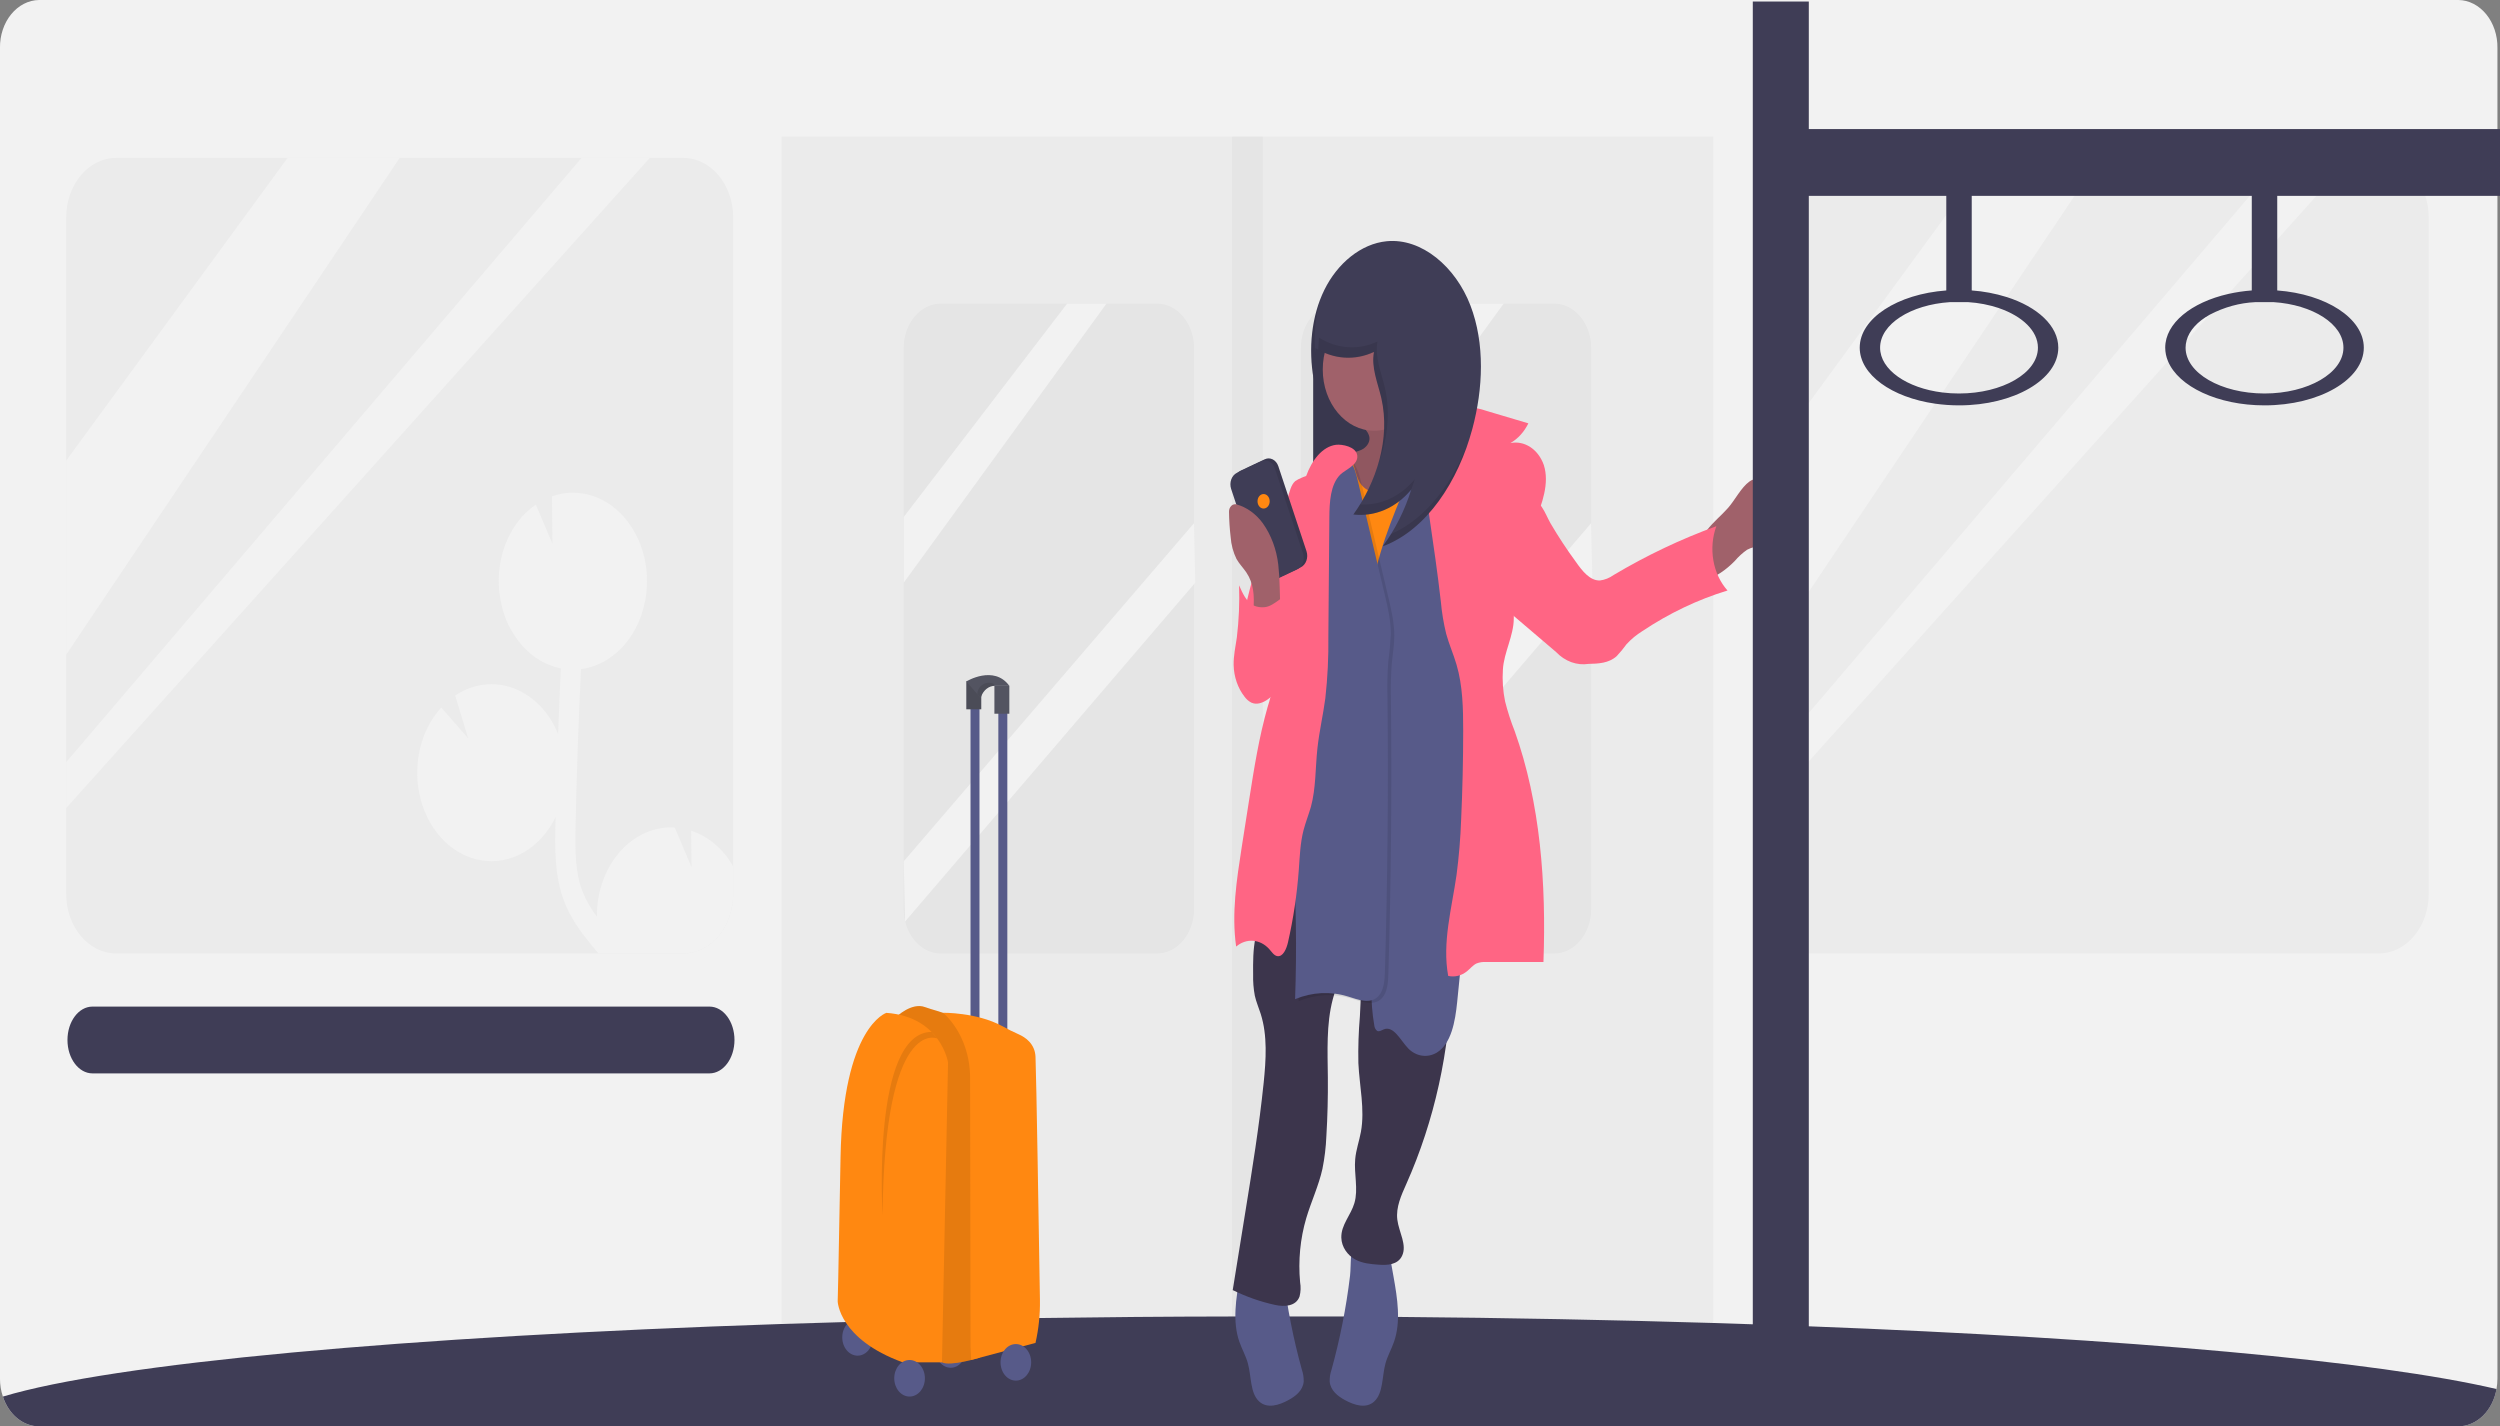 <svg width="163" height="93" viewBox="0 0 163 93" fill="none" xmlns="http://www.w3.org/2000/svg">
<rect x="0" y="0" width="163" height="93" fill="#808080" stroke="none"/>
<g clip-path="url(#clip0)">
<path d="M162.833 3.118V89.882C162.833 90.112 162.812 90.341 162.771 90.565C162.653 91.249 162.341 91.864 161.887 92.307C161.434 92.751 160.868 92.995 160.282 93H2.542C2.031 92.996 1.533 92.809 1.113 92.462C0.694 92.116 0.371 91.626 0.188 91.058C0.062 90.684 -0.002 90.285 -0.001 89.882V3.118C-0.006 2.714 0.056 2.313 0.181 1.938C0.306 1.562 0.492 1.22 0.729 0.931C0.965 0.641 1.246 0.41 1.557 0.25C1.869 0.09 2.203 0.005 2.542 0H160.29C160.629 0.005 160.963 0.09 161.274 0.25C161.585 0.41 161.867 0.641 162.103 0.931C162.339 1.22 162.525 1.562 162.65 1.938C162.776 2.313 162.838 2.714 162.833 3.118Z" fill="#F2F2F2"/>
<path opacity="0.03" d="M111.71 8.909H50.958V90.476H111.71V8.909Z" fill="black"/>
<path opacity="0.03" d="M75.421 19.798H61.352C60.012 19.798 58.925 21.094 58.925 22.692V59.271C58.925 60.869 60.012 62.165 61.352 62.165H75.421C76.762 62.165 77.848 60.869 77.848 59.271V22.692C77.848 21.094 76.762 19.798 75.421 19.798Z" fill="black"/>
<path opacity="0.03" d="M87.247 62.165H101.316C102.656 62.165 103.742 60.869 103.742 59.271V22.692C103.742 21.094 102.656 19.798 101.316 19.798H87.247C85.906 19.798 84.82 21.094 84.82 22.692V59.271C84.82 60.869 85.906 62.165 87.247 62.165Z" fill="black"/>
<path opacity="0.03" d="M44.548 10.295H7.572C5.774 10.295 4.316 12.034 4.316 14.179V58.281C4.316 60.426 5.774 62.165 7.572 62.165H44.548C46.346 62.165 47.804 60.426 47.804 58.281V14.179C47.804 12.034 46.346 10.295 44.548 10.295Z" fill="black"/>
<path opacity="0.03" d="M118.12 62.165L155.096 62.165C156.894 62.165 158.352 60.426 158.352 58.281V14.179C158.352 12.034 156.894 10.295 155.096 10.295L118.12 10.295C116.322 10.295 114.864 12.034 114.864 14.179V58.281C114.864 60.426 116.322 62.165 118.12 62.165Z" fill="black"/>
<path d="M69.575 19.798L58.925 33.704V37.99L72.141 19.798H69.575Z" fill="#F2F2F2"/>
<path d="M77.848 34.112L58.925 56.155L59.008 60.087L77.931 37.99L77.848 34.112Z" fill="#F2F2F2"/>
<path d="M95.47 19.798L84.82 33.704V37.99L98.036 19.798H95.47Z" fill="#F2F2F2"/>
<path d="M103.742 34.112L84.82 56.155L84.903 60.087L103.825 37.99L103.742 34.112Z" fill="#F2F2F2"/>
<path d="M18.752 10.295L4.316 30.031V42.684L26.06 10.295H18.752Z" fill="#F2F2F2"/>
<path d="M37.918 10.295L4.316 49.693V52.686L42.367 10.295H37.918Z" fill="#F2F2F2"/>
<path d="M129.549 10.394L115.113 30.13V42.783L136.857 10.394H129.549Z" fill="#F2F2F2"/>
<path d="M148.715 10.394L115.113 49.792V52.785L153.164 10.394H148.715Z" fill="#F2F2F2"/>
<path d="M47.804 56.487V58.281C47.804 59.311 47.461 60.299 46.85 61.027C46.24 61.756 45.411 62.165 44.548 62.165H39.027C38.861 61.979 38.707 61.791 38.549 61.599C37.875 60.777 37.193 59.86 36.768 58.73C36.142 57.069 36.182 55.202 36.215 53.703C36.215 53.559 36.223 53.416 36.227 53.27C35.741 54.27 35.015 55.074 34.143 55.576C33.27 56.078 32.291 56.257 31.332 56.087C30.373 55.918 29.48 55.409 28.766 54.627C28.053 53.845 27.553 52.825 27.331 51.7C27.228 51.181 27.187 50.648 27.209 50.116C27.237 49.362 27.39 48.622 27.658 47.939C27.926 47.255 28.305 46.641 28.772 46.133L30.53 48.144L29.675 45.352C30.249 44.967 30.884 44.726 31.539 44.643C32.194 44.561 32.857 44.639 33.486 44.874C34.114 45.108 34.697 45.494 35.196 46.006C35.695 46.519 36.102 47.148 36.389 47.855C36.441 46.426 36.501 44.999 36.567 43.575H36.547C36.446 43.555 36.345 43.529 36.247 43.503L36.081 43.452C35.989 43.42 35.898 43.389 35.81 43.353L35.644 43.284C35.554 43.244 35.465 43.197 35.379 43.149C35.331 43.127 35.285 43.102 35.239 43.074C35.131 43.012 35.028 42.947 34.925 42.876C34.902 42.86 34.879 42.846 34.856 42.828C34.733 42.739 34.615 42.644 34.501 42.543C34.461 42.512 34.424 42.472 34.388 42.438C34.311 42.367 34.236 42.294 34.165 42.221L34.039 42.08C33.976 42.009 33.914 41.935 33.856 41.862C33.798 41.789 33.773 41.757 33.734 41.7C33.694 41.642 33.622 41.547 33.568 41.466L33.46 41.3C33.403 41.207 33.35 41.114 33.294 41.017C33.267 40.969 33.239 40.922 33.214 40.872C33.143 40.73 33.076 40.585 33.015 40.435C32.992 40.377 32.972 40.316 32.95 40.261C32.912 40.162 32.875 40.063 32.842 39.958C32.819 39.89 32.801 39.819 32.779 39.746C32.758 39.673 32.728 39.56 32.705 39.461C32.681 39.362 32.671 39.312 32.655 39.235C32.655 39.195 32.636 39.154 32.63 39.114C32.408 37.92 32.512 36.672 32.927 35.554C33.342 34.435 34.046 33.504 34.937 32.898L36.019 35.452L35.988 32.359C37.072 31.979 38.233 32.064 39.27 32.598C40.308 33.133 41.155 34.083 41.666 35.285L41.681 35.329C41.704 35.382 41.724 35.434 41.746 35.489C41.784 35.592 41.822 35.687 41.855 35.802C41.872 35.85 41.889 35.893 41.904 35.941C41.947 36.085 41.983 36.23 42.018 36.378C42.03 36.428 42.04 36.479 42.05 36.529C42.078 36.665 42.101 36.802 42.121 36.941C42.121 36.966 42.121 36.99 42.134 37.018C42.154 37.18 42.167 37.348 42.177 37.517C42.177 37.56 42.177 37.6 42.177 37.645C42.177 37.819 42.186 37.992 42.177 38.168C42.124 39.539 41.662 40.842 40.874 41.843C40.087 42.843 39.025 43.476 37.882 43.626C37.716 47.008 37.601 50.399 37.528 53.761C37.492 55.461 37.502 56.859 37.965 58.09C38.212 58.705 38.534 59.272 38.921 59.773C38.921 59.666 38.921 59.557 38.921 59.449C38.95 58.691 39.104 57.949 39.374 57.263C39.645 56.577 40.025 55.961 40.495 55.451C40.965 54.941 41.514 54.545 42.112 54.288C42.709 54.031 43.344 53.917 43.978 53.953H43.992L45.087 56.54L45.062 54.164C46.18 54.523 47.152 55.347 47.804 56.487Z" fill="#F2F2F2"/>
<path opacity="0.03" d="M82.33 8.909H80.338V90.476H82.33V8.909Z" fill="black"/>
<path d="M162.773 90.565C162.654 91.249 162.342 91.865 161.889 92.308C161.436 92.751 160.869 92.995 160.283 93H2.543C2.032 92.996 1.535 92.809 1.115 92.463C0.695 92.116 0.372 91.627 0.189 91.058C7.348 88.894 26.341 87.142 50.958 86.324C52.329 86.277 53.718 86.235 55.123 86.198H55.383C55.715 86.188 56.064 86.182 56.406 86.17C57.899 86.132 59.409 86.096 60.937 86.061L61.465 86.049L63.275 86.012L63.919 86C65.19 85.976 66.473 85.955 67.766 85.936C71.864 85.877 76.066 85.841 80.338 85.835H84.079C85.262 85.835 86.44 85.835 87.612 85.835L91.141 85.863C98.296 85.921 105.19 86.061 111.71 86.259L114.283 86.344C115.514 86.384 116.731 86.427 117.934 86.475C138.719 87.267 155.014 88.746 162.773 90.565Z" fill="#3F3D56"/>
<path d="M47.888 67.808C47.888 69.009 47.157 69.985 46.258 69.985H6.029C5.129 69.985 4.399 69.009 4.399 67.808C4.399 66.604 5.129 65.63 6.029 65.63H46.258C47.157 65.63 47.888 66.604 47.888 67.808Z" fill="#3F3D56"/>
<path d="M91.406 21.655H85.62V33.563H91.406V21.655Z" fill="#3F3D56"/>
<path opacity="0.1" d="M91.406 21.655H85.62V33.563H91.406V21.655Z" fill="black"/>
<path d="M114.063 31.395C114.409 31.148 114.837 31.163 115.24 31.197C115.482 31.188 115.722 31.249 115.939 31.375C116.354 31.674 116.417 32.349 116.437 32.927C116.457 33.616 116.457 34.381 116.072 34.907C115.766 35.317 115.29 35.468 114.837 35.562C114.518 35.603 114.205 35.697 113.909 35.844C113.615 36.049 113.344 36.297 113.102 36.582C112.563 37.13 111.846 37.669 111.139 37.802C110.664 36.659 110.541 35.565 111.283 34.583C111.693 34.04 112.223 33.622 112.667 33.119C113.112 32.617 113.521 31.785 114.063 31.395Z" fill="#A0616A"/>
<path d="M86.811 89.32C86.73 89.557 86.69 89.813 86.695 90.07C86.742 90.664 87.235 91.038 87.691 91.285C88.302 91.62 89.072 91.865 89.603 91.373C90.194 90.824 90.101 89.751 90.332 88.9C90.468 88.403 90.724 87.965 90.891 87.482C91.351 86.158 91.109 84.651 90.86 83.249L90.496 81.208C90.481 81.046 90.423 80.895 90.33 80.775C90.063 80.496 88.81 80.395 88.491 80.66C87.982 81.082 88.105 82.505 88.023 83.174C87.773 85.261 87.367 87.318 86.811 89.32Z" fill="#575A89"/>
<path d="M84.886 89.32C84.967 89.558 85.007 89.813 85.002 90.07C84.956 90.664 84.463 91.038 84.007 91.285C83.396 91.62 82.624 91.865 82.094 91.373C81.503 90.824 81.596 89.751 81.364 88.9C81.23 88.403 80.974 87.965 80.806 87.482C80.345 86.158 80.589 84.651 80.838 83.249L81.201 81.208C81.217 81.046 81.275 80.895 81.367 80.775C81.635 80.496 82.888 80.395 83.206 80.66C83.714 81.082 83.591 82.505 83.673 83.174C83.924 85.262 84.33 87.318 84.886 89.32Z" fill="#575A89"/>
<path d="M89.092 28.087C89.186 28.201 89.253 28.343 89.287 28.497C89.346 28.869 89.056 29.198 88.759 29.332C88.462 29.467 88.13 29.499 87.861 29.703C87.585 29.949 87.385 30.297 87.293 30.692C86.729 32.585 87.358 34.971 88.855 35.891C89.887 36.527 91.116 36.428 92.274 36.313C92.437 36.309 92.597 36.269 92.747 36.194C92.9 36.091 93.031 35.949 93.132 35.779C93.782 34.797 94.232 33.649 94.448 32.424C94.663 31.2 94.638 29.933 94.374 28.723C94.357 28.622 94.324 28.525 94.276 28.439C93.977 27.951 93.257 28.552 92.834 28.22C92.704 28.097 92.606 27.932 92.553 27.745C92.263 26.931 92.062 26.076 91.957 25.201C91.944 25.094 90.058 25.955 89.897 26.05C89.255 26.446 89.222 26.082 88.745 26.729C89.257 26.899 88.669 27.505 89.092 28.087Z" fill="#A0616A"/>
<path opacity="0.1" d="M89.092 28.087C89.186 28.201 89.253 28.343 89.287 28.497C89.346 28.869 89.056 29.198 88.759 29.332C88.462 29.467 88.13 29.499 87.861 29.703C87.585 29.949 87.385 30.297 87.293 30.692C86.729 32.585 87.358 34.971 88.855 35.891C89.887 36.527 91.116 36.428 92.274 36.313C92.437 36.309 92.597 36.269 92.747 36.194C92.9 36.091 93.031 35.949 93.132 35.779C93.782 34.797 94.232 33.649 94.448 32.424C94.663 31.2 94.638 29.933 94.374 28.723C94.357 28.622 94.324 28.525 94.276 28.439C93.977 27.951 93.257 28.552 92.834 28.22C92.704 28.097 92.606 27.932 92.553 27.745C92.263 26.931 92.062 26.076 91.957 25.201C91.944 25.094 90.058 25.955 89.897 26.05C89.255 26.446 89.222 26.082 88.745 26.729C89.257 26.899 88.669 27.505 89.092 28.087Z" fill="black"/>
<path d="M82.471 51.692C82.582 52.967 82.66 54.244 82.705 55.525C82.753 56.754 82.773 58.013 82.459 59.185C82.293 59.843 82.01 60.456 81.862 61.121C81.696 61.904 81.696 62.723 81.704 63.533C81.692 63.998 81.729 64.464 81.814 64.919C81.905 65.332 82.074 65.711 82.199 66.107C82.647 67.526 82.544 69.1 82.39 70.605C82.099 73.436 81.646 76.239 81.193 79.038L80.374 84.115C81.266 84.552 82.194 84.877 83.143 85.083C83.731 85.209 84.498 85.186 84.732 84.528C84.809 84.227 84.821 83.908 84.767 83.6C84.636 82.189 84.774 80.761 85.168 79.422C85.49 78.336 85.977 77.32 86.224 76.205C86.365 75.502 86.451 74.785 86.48 74.063C86.556 72.796 86.588 71.527 86.576 70.256C86.559 68.542 86.468 66.786 86.898 65.148C87.46 63.006 88.901 61.098 88.734 58.861C88.769 61.325 88.805 63.792 88.666 66.251C88.579 67.269 88.545 68.293 88.566 69.316C88.636 70.814 88.999 72.327 88.732 73.796C88.623 74.39 88.413 74.964 88.359 75.578C88.272 76.532 88.574 77.534 88.307 78.441C88.076 79.233 87.434 79.858 87.454 80.692C87.467 81.315 87.874 81.848 88.349 82.111C88.823 82.374 89.358 82.418 89.879 82.457C90.443 82.501 91.127 82.473 91.411 81.889C91.758 81.179 91.209 80.339 91.106 79.528C91.003 78.716 91.366 77.924 91.692 77.195C93.527 73.081 94.534 68.514 94.633 63.856C94.661 62.448 94.606 61.038 94.613 59.631C94.626 56.4 94.96 53.183 95.609 50.047C91.165 49.845 86.664 49.894 82.471 51.692Z" fill="#3C354C"/>
<path d="M89.592 28.085C91.441 28.085 92.94 26.297 92.94 24.092C92.94 21.887 91.441 20.099 89.592 20.099C87.743 20.099 86.244 21.887 86.244 24.092C86.244 26.297 87.743 28.085 89.592 28.085Z" fill="#A0616A"/>
<path d="M92.148 29.914C91.786 30.695 91.337 31.473 90.668 31.874C89.999 32.276 89.064 32.173 88.644 31.433C88.327 30.873 88.32 30.031 87.828 29.703C87.432 29.439 86.906 29.685 86.632 30.114C86.359 30.544 86.277 31.104 86.224 31.635C86.113 32.971 86.074 34.315 86.108 35.658C86.178 42.201 86.616 48.738 86.546 55.283C86.549 56.306 86.5 57.328 86.398 58.344C88.418 57.734 90.452 57.124 92.54 56.97C93.547 56.897 94.562 56.931 95.561 56.772C96.247 56.646 96.927 56.474 97.597 56.257C97.687 56.242 97.771 56.194 97.838 56.121C97.891 56.033 97.92 55.928 97.921 55.82C98.127 53.505 97.448 51.227 97.148 48.928C96.865 46.784 96.915 44.594 96.673 42.443C96.341 39.423 95.426 36.483 95.446 33.436C95.446 32.33 95.582 31.205 95.377 30.124C95.211 29.233 94.635 28.046 93.8 27.871C92.875 27.677 92.497 29.164 92.148 29.914Z" fill="#FF8811"/>
<path d="M91.776 31.366C90.752 33.799 89.712 36.285 89.378 38.982C89.077 41.413 89.366 43.901 89.119 46.34C88.802 49.472 87.613 52.66 88.42 55.665C88.599 56.336 88.873 56.966 89.064 57.631C89.894 60.553 89.064 63.81 89.6 66.831C89.605 66.908 89.625 66.983 89.658 67.05C89.691 67.116 89.737 67.173 89.791 67.215C89.932 67.288 90.087 67.166 90.234 67.11C90.873 66.867 91.313 67.835 91.82 68.362C92.073 68.618 92.385 68.78 92.715 68.828C93.046 68.876 93.38 68.807 93.679 68.631C94.626 68.049 94.879 66.6 95.007 65.338C95.643 59.307 96.03 53.247 96.168 47.158C96.2 45.772 96.216 44.386 96.026 43.02C95.795 41.363 95.264 39.787 94.978 38.144C94.52 35.499 94.711 32.765 94.835 30.069C94.87 29.277 94.684 26.996 93.557 27.741C92.691 28.313 92.196 30.37 91.776 31.366Z" fill="#575A89"/>
<path opacity="0.1" d="M86.634 38.206C86.624 39.069 86.612 39.946 86.39 40.767C86.168 41.589 85.739 42.318 85.394 43.086C84.564 44.967 84.264 47.12 84.222 49.243C84.181 51.365 84.388 53.483 84.526 55.6C84.735 58.821 84.782 62.053 84.667 65.281C85.777 64.817 86.978 64.757 88.116 65.109C88.78 65.307 89.572 65.631 90.091 65.093C90.462 64.709 90.507 64.053 90.523 63.469C90.699 57.518 90.754 51.564 90.689 45.608C90.667 44.827 90.685 44.046 90.744 43.268C90.799 42.674 90.91 42.068 90.91 41.462C90.91 40.611 90.719 39.779 90.525 38.96L88.774 31.557C88.659 31.07 88.536 30.568 88.252 30.187C87.969 29.807 87.11 29.305 86.777 29.791C86.488 30.219 86.702 31.684 86.697 32.211L86.634 38.206Z" fill="black"/>
<path d="M86.408 38.069C86.398 38.932 86.385 39.812 86.163 40.633C85.94 41.455 85.514 42.181 85.167 42.951C84.337 44.832 84.036 46.986 83.995 49.108C83.953 51.231 84.161 53.349 84.299 55.466C84.507 58.686 84.555 61.918 84.44 65.145C85.55 64.682 86.751 64.622 87.891 64.972C88.555 65.18 89.345 65.497 89.864 64.959C90.234 64.575 90.279 63.919 90.297 63.333C90.472 57.382 90.528 51.428 90.463 45.472C90.44 44.692 90.458 43.911 90.516 43.133C90.598 42.535 90.653 41.933 90.683 41.328C90.683 40.477 90.493 39.643 90.299 38.825L88.548 31.423C88.432 30.934 88.309 30.433 88.025 30.051C87.741 29.669 86.883 29.17 86.549 29.665C86.262 30.091 86.476 31.558 86.47 32.082L86.408 38.069Z" fill="#575A89"/>
<path d="M87.115 29C86.211 29.108 85.515 30.039 85.162 31.037C84.808 32.035 84.705 33.131 84.436 34.165C83.967 35.956 82.992 37.572 82.835 39.439C82.689 41.201 83.293 42.989 83.001 44.723C82.91 45.188 82.793 45.645 82.65 46.091C82.086 48.061 81.764 50.116 81.442 52.163L80.964 55.21C80.632 57.358 80.288 59.565 80.597 61.717C80.917 61.443 81.307 61.309 81.701 61.339C82.094 61.369 82.467 61.561 82.755 61.882C82.921 62.066 83.059 62.299 83.276 62.339C83.65 62.402 83.879 61.872 83.977 61.438C84.329 59.89 84.565 58.307 84.682 56.709C84.745 55.841 84.775 54.962 84.989 54.135C85.125 53.614 85.321 53.125 85.471 52.608C85.802 51.387 85.758 50.072 85.895 48.799C86.013 47.697 86.267 46.622 86.412 45.525C86.561 44.189 86.626 42.842 86.609 41.494L86.674 33.739C86.682 32.735 86.739 31.601 87.379 30.952C87.711 30.621 88.573 30.316 88.493 29.695C88.415 29.11 87.487 28.956 87.115 29Z" fill="#FF6584"/>
<path d="M92.463 28.285C93.433 27.416 94.503 26.503 95.717 26.539C96.119 26.569 96.517 26.651 96.903 26.785L99.649 27.602C99.376 28.161 98.968 28.609 98.479 28.889C98.924 28.798 99.382 28.89 99.778 29.15C100.174 29.41 100.483 29.823 100.657 30.32C101.04 31.52 100.535 32.835 100.089 34.005C99.325 36.002 98.691 38.129 98.698 40.326C98.698 41.441 98.052 42.544 97.989 43.656C97.943 44.353 97.991 45.054 98.132 45.733C98.299 46.395 98.508 47.041 98.756 47.665C100.437 52.373 100.819 57.61 100.633 62.724H96.885C96.678 62.709 96.47 62.74 96.273 62.816C96.037 62.925 95.859 63.155 95.65 63.325C95.291 63.616 94.849 63.726 94.422 63.63C94.022 61.453 94.654 59.239 94.966 57.049C95.123 55.85 95.224 54.641 95.267 53.428C95.354 51.507 95.399 49.582 95.4 47.653C95.4 46.196 95.37 44.709 94.966 43.336C94.767 42.654 94.478 42.011 94.291 41.324C94.122 40.635 94.006 39.929 93.942 39.216C93.524 35.535 92.882 31.962 92.463 28.285Z" fill="#FF6584"/>
<path d="M84.451 31.366C84.169 31.611 84.086 32.059 83.962 32.449C83.65 33.427 82.987 34.179 82.552 35.086C82.303 35.645 82.096 36.229 81.935 36.832C81.359 38.792 80.773 40.837 80.979 42.898C81.025 43.359 81.123 43.843 81.397 44.173C81.996 44.892 83.103 44.448 83.567 43.597C84.03 42.746 84.056 41.677 84.149 40.671C84.325 38.755 84.792 36.909 85.145 35.029C85.338 34.085 85.477 33.127 85.563 32.162C85.588 31.865 85.729 31.204 85.494 31.015C85.346 30.897 84.589 31.255 84.451 31.366Z" fill="#FF6584"/>
<path d="M102.756 36.646C103.17 37.24 103.673 37.867 104.313 37.848C104.631 37.807 104.937 37.685 105.211 37.489C107.364 36.208 109.604 35.144 111.906 34.308C111.649 35.011 111.582 35.791 111.712 36.542C111.843 37.293 112.165 37.977 112.634 38.501C110.692 39.093 108.823 39.985 107.074 41.154C106.703 41.382 106.358 41.668 106.05 42.003C105.851 42.279 105.637 42.538 105.409 42.779C104.901 43.242 104.212 43.274 103.571 43.286C103.194 43.343 102.81 43.304 102.446 43.172C102.082 43.039 101.746 42.815 101.46 42.516L96.875 38.606C96.802 38.568 96.737 38.51 96.686 38.435C96.636 38.361 96.601 38.272 96.586 38.178C96.571 38.084 96.576 37.987 96.6 37.896C96.623 37.804 96.666 37.721 96.723 37.654L98.174 34.567C98.505 33.868 98.879 32.712 99.657 32.587C100.436 32.463 100.721 33.46 101.09 34.114C101.606 34.994 102.162 35.839 102.756 36.646Z" fill="#FF6584"/>
<path d="M82.464 29.945L80.88 30.692C80.531 30.857 80.36 31.329 80.498 31.746L82.333 37.284C82.472 37.701 82.867 37.905 83.216 37.74L84.8 36.993C85.15 36.829 85.321 36.357 85.183 35.94L83.347 30.402C83.209 29.985 82.814 29.781 82.464 29.945Z" fill="#3F3D56"/>
<path opacity="0.1" d="M82.464 29.945L80.88 30.692C80.531 30.857 80.36 31.329 80.498 31.746L82.333 37.284C82.472 37.701 82.867 37.905 83.216 37.74L84.8 36.993C85.15 36.829 85.321 36.357 85.183 35.94L83.347 30.402C83.209 29.985 82.814 29.781 82.464 29.945Z" fill="black"/>
<path d="M82.236 30.079L80.652 30.826C80.303 30.991 80.132 31.462 80.27 31.879L82.105 37.417C82.243 37.834 82.639 38.039 82.988 37.874L84.572 37.127C84.922 36.962 85.093 36.491 84.955 36.074L83.119 30.536C82.981 30.119 82.586 29.915 82.236 30.079Z" fill="#3F3D56"/>
<path d="M82.386 33.157C82.606 33.157 82.783 32.945 82.783 32.684C82.783 32.423 82.606 32.211 82.386 32.211C82.167 32.211 81.99 32.423 81.99 32.684C81.99 32.945 82.167 33.157 82.386 33.157Z" fill="#FF8811"/>
<path d="M81.261 37.323C81.055 37.018 80.798 36.764 80.617 36.44C80.404 36.005 80.274 35.518 80.239 35.016C80.174 34.468 80.138 33.916 80.131 33.363C80.13 33.29 80.143 33.217 80.169 33.151C80.195 33.084 80.234 33.026 80.282 32.98C80.33 32.934 80.386 32.902 80.446 32.886C80.507 32.87 80.569 32.871 80.629 32.888C81.291 33.075 81.887 33.504 82.335 34.115C82.881 34.884 83.231 35.823 83.344 36.822C83.401 37.335 83.432 37.851 83.439 38.368L83.499 40.488C83.065 40.488 82.435 40.633 82.02 40.488C81.424 40.29 81.664 40.415 81.724 39.716C81.792 38.845 81.742 38.035 81.261 37.323Z" fill="#A0616A"/>
<path d="M82.431 39.59C82.193 39.614 81.953 39.575 81.729 39.475C81.274 39.247 81.014 38.683 80.788 38.162C80.826 39.3 80.777 40.439 80.642 41.565C80.556 42.159 80.421 42.753 80.433 43.361C80.451 44.131 80.705 44.866 81.147 45.428C81.267 45.592 81.417 45.723 81.585 45.81C81.943 45.978 82.352 45.822 82.68 45.584C83.158 45.239 83.537 44.73 83.767 44.123C84.1 43.244 84.083 42.276 84.1 41.334C84.116 40.453 84.353 39.528 84.34 38.683C83.766 38.602 83.13 39.546 82.431 39.59Z" fill="#FF6584"/>
<path d="M85.764 22.69C86.348 23.057 86.991 23.27 87.65 23.314C88.309 23.358 88.968 23.231 89.582 22.943C89.388 23.955 89.833 24.965 90.064 25.966C90.671 28.606 89.731 31.472 88.238 33.545C88.93 33.628 89.629 33.524 90.283 33.241C90.937 32.958 91.53 32.504 92.017 31.912C91.592 33.274 90.96 34.532 90.151 35.62C93.025 34.553 95.076 31.375 95.998 27.958C96.701 25.341 96.828 22.403 95.868 19.906C94.909 17.41 92.704 15.503 90.409 15.729C88.734 15.893 87.202 17.168 86.35 18.897C85.499 20.625 85.305 22.741 85.65 24.721L85.764 22.69Z" fill="#3F3D56"/>
<path opacity="0.1" d="M90.07 25.967C90.374 27.395 90.3 28.9 89.859 30.277C90.452 28.693 90.679 26.947 90.297 25.29C90.067 24.288 89.62 23.278 89.814 22.267C89.2 22.555 88.541 22.681 87.882 22.637C87.223 22.594 86.58 22.381 85.997 22.013L85.95 22.805C86.518 23.126 87.135 23.305 87.763 23.331C88.391 23.356 89.017 23.227 89.602 22.952C89.394 23.955 89.839 24.965 90.07 25.967Z" fill="black"/>
<path opacity="0.1" d="M86.083 19.528C85.481 21.161 85.329 22.979 85.65 24.721L85.751 23.023C85.653 21.843 85.766 20.652 86.083 19.528Z" fill="black"/>
<path opacity="0.1" d="M92.251 31.235C91.788 31.796 91.231 32.233 90.616 32.518C90.001 32.803 89.343 32.929 88.684 32.888C88.543 33.116 88.397 33.335 88.244 33.545C88.933 33.627 89.629 33.524 90.281 33.244C90.933 32.964 91.523 32.513 92.01 31.926C92.097 31.698 92.178 31.468 92.251 31.235Z" fill="black"/>
<path opacity="0.1" d="M90.704 34.818C90.538 35.097 90.35 35.367 90.158 35.626C92.862 34.622 94.839 31.747 95.828 28.564C94.824 31.342 93.056 33.791 90.704 34.818Z" fill="black"/>
<path d="M117.934 8.414V0.099H114.282V87.605C114.282 88.183 114.475 88.737 114.817 89.145C115.16 89.554 115.624 89.783 116.108 89.783C116.593 89.783 117.057 89.554 117.399 89.145C117.742 88.737 117.934 88.183 117.934 87.605V12.77H126.898V18.937C123.714 19.174 121.254 20.752 121.254 22.669C121.254 24.431 123.345 25.913 126.166 26.319C126.684 26.393 127.205 26.43 127.727 26.43C131.303 26.43 134.201 24.743 134.201 22.669C134.201 21.243 132.84 20.004 130.831 19.366C130.087 19.135 129.325 18.991 128.557 18.937V12.77H146.816V18.937C146.304 18.975 145.794 19.051 145.289 19.164C142.879 19.713 141.172 21.075 141.172 22.669C141.174 22.975 141.236 23.277 141.353 23.55C142.036 25.201 144.593 26.43 147.646 26.43C151.221 26.43 154.12 24.743 154.12 22.669C154.12 20.752 151.66 19.174 148.476 18.937V12.77H163V8.414H117.934ZM152.792 22.669C152.792 24.318 150.488 25.656 147.646 25.656C144.804 25.656 142.5 24.318 142.5 22.669C142.5 22.51 142.522 22.352 142.565 22.201C142.741 21.54 143.289 20.954 144.077 20.517C145.018 20.024 146.027 19.746 147.053 19.699H148.239C150.801 19.867 152.792 21.134 152.792 22.669ZM130.345 20.095C131.859 20.619 132.873 21.576 132.873 22.669C132.873 24.318 130.569 25.656 127.727 25.656C127.369 25.657 127.01 25.635 126.654 25.591C124.33 25.306 122.582 24.106 122.582 22.669C122.582 21.134 124.574 19.867 127.135 19.699H128.32C129.005 19.741 129.684 19.872 130.345 20.091V20.095Z" fill="#3F3D56"/>
<path d="M63.862 46.004H63.278V67.281H63.862V46.004Z" fill="#575A89"/>
<path d="M65.678 46.004H65.092V67.281H65.678V46.004Z" fill="#575A89"/>
<path d="M61.985 89.177C62.537 89.177 62.984 88.644 62.984 87.985C62.984 87.327 62.537 86.793 61.985 86.793C61.433 86.793 60.986 87.327 60.986 87.985C60.986 88.644 61.433 89.177 61.985 89.177Z" fill="#575A89"/>
<path d="M58.446 66.297C58.446 66.297 59.442 65.331 60.316 65.665C61.191 66 63.47 66.334 63.869 68.041C64.267 69.748 63.869 88.522 63.869 88.522C63.869 88.522 61.937 89.116 61.407 88.819C60.877 88.522 60.939 85.698 60.939 85.698L60.785 69.047L58.446 66.297Z" fill="#FF8811"/>
<path opacity="0.1" d="M58.446 66.297C58.446 66.297 59.442 65.331 60.316 65.665C61.191 66 63.47 66.334 63.869 68.041C64.267 69.748 63.869 88.522 63.869 88.522C63.869 88.522 61.937 89.116 61.407 88.819C60.877 88.522 60.939 85.698 60.939 85.698L60.785 69.047L58.446 66.297Z" fill="black"/>
<path d="M67.515 87.559L63.321 88.668L63.278 87.779L63.25 70.264C63.249 69.445 63.09 68.638 62.785 67.904C62.481 67.171 62.039 66.531 61.493 66.033C61.493 66.033 63.666 66 65.331 66.895C65.686 67.093 66.043 67.273 66.408 67.433C66.862 67.631 67.476 68.057 67.515 68.896C67.567 69.989 67.741 80.814 67.804 84.756C67.82 85.701 67.722 86.643 67.515 87.555V87.559Z" fill="#FF8811"/>
<path d="M63.978 44.424H63.004V46.246H63.978V44.424Z" fill="#535461"/>
<path opacity="0.1" d="M63.978 44.424H63.004V46.246H63.978V44.424Z" fill="black"/>
<path d="M65.809 44.713H64.835V46.535H65.809V44.713Z" fill="#535461"/>
<path d="M65.809 44.717H64.835C64.653 44.723 64.476 44.79 64.325 44.91C64.173 45.03 64.053 45.199 63.978 45.397C63.965 45.432 63.952 45.468 63.938 45.507L63.724 45.26L63.278 44.745L63.004 44.43C63.004 44.43 64.803 43.331 65.809 44.717Z" fill="#535461"/>
<path d="M66.234 90.016C66.786 90.016 67.233 89.483 67.233 88.825C67.233 88.166 66.786 87.633 66.234 87.633C65.682 87.633 65.235 88.166 65.235 88.825C65.235 89.483 65.682 90.016 66.234 90.016Z" fill="#575A89"/>
<path d="M55.914 88.389C56.466 88.389 56.914 87.855 56.914 87.197C56.914 86.539 56.466 86.005 55.914 86.005C55.363 86.005 54.915 86.539 54.915 87.197C54.915 87.855 55.363 88.389 55.914 88.389Z" fill="#575A89"/>
<path d="M57.792 66.038C57.792 66.038 54.957 66.93 54.804 75.442C54.652 83.953 54.617 84.846 54.617 84.846C54.617 84.846 54.68 87.3 58.854 88.823H61.416L61.812 69.267C61.812 69.267 61.344 66.297 57.792 66.038Z" fill="#FF8811"/>
<path opacity="0.1" d="M57.543 79.233C57.543 79.233 56.816 67.332 60.733 67.279L61.1 67.706C61.1 67.706 57.667 66.224 57.543 79.233Z" fill="black"/>
<path d="M59.304 91.056C59.856 91.056 60.303 90.522 60.303 89.864C60.303 89.206 59.856 88.672 59.304 88.672C58.752 88.672 58.305 89.206 58.305 89.864C58.305 90.522 58.752 91.056 59.304 91.056Z" fill="#575A89"/>
<path opacity="0.1" d="M64.847 44.706H64.837C64.655 44.711 64.478 44.778 64.326 44.898C64.175 45.018 64.055 45.187 63.98 45.385C63.967 45.42 63.953 45.456 63.94 45.495L63.726 45.248C63.724 45.226 63.724 45.204 63.726 45.183C63.746 45.009 63.822 44.851 63.939 44.743C64.05 44.633 64.183 44.559 64.325 44.529C64.467 44.498 64.614 44.512 64.75 44.569C64.798 44.597 64.856 44.642 64.847 44.706Z" fill="black"/>
</g>
<defs>
<clipPath id="clip0">
<rect width="163" height="93" fill="white"/>
</clipPath>
</defs>
</svg>
